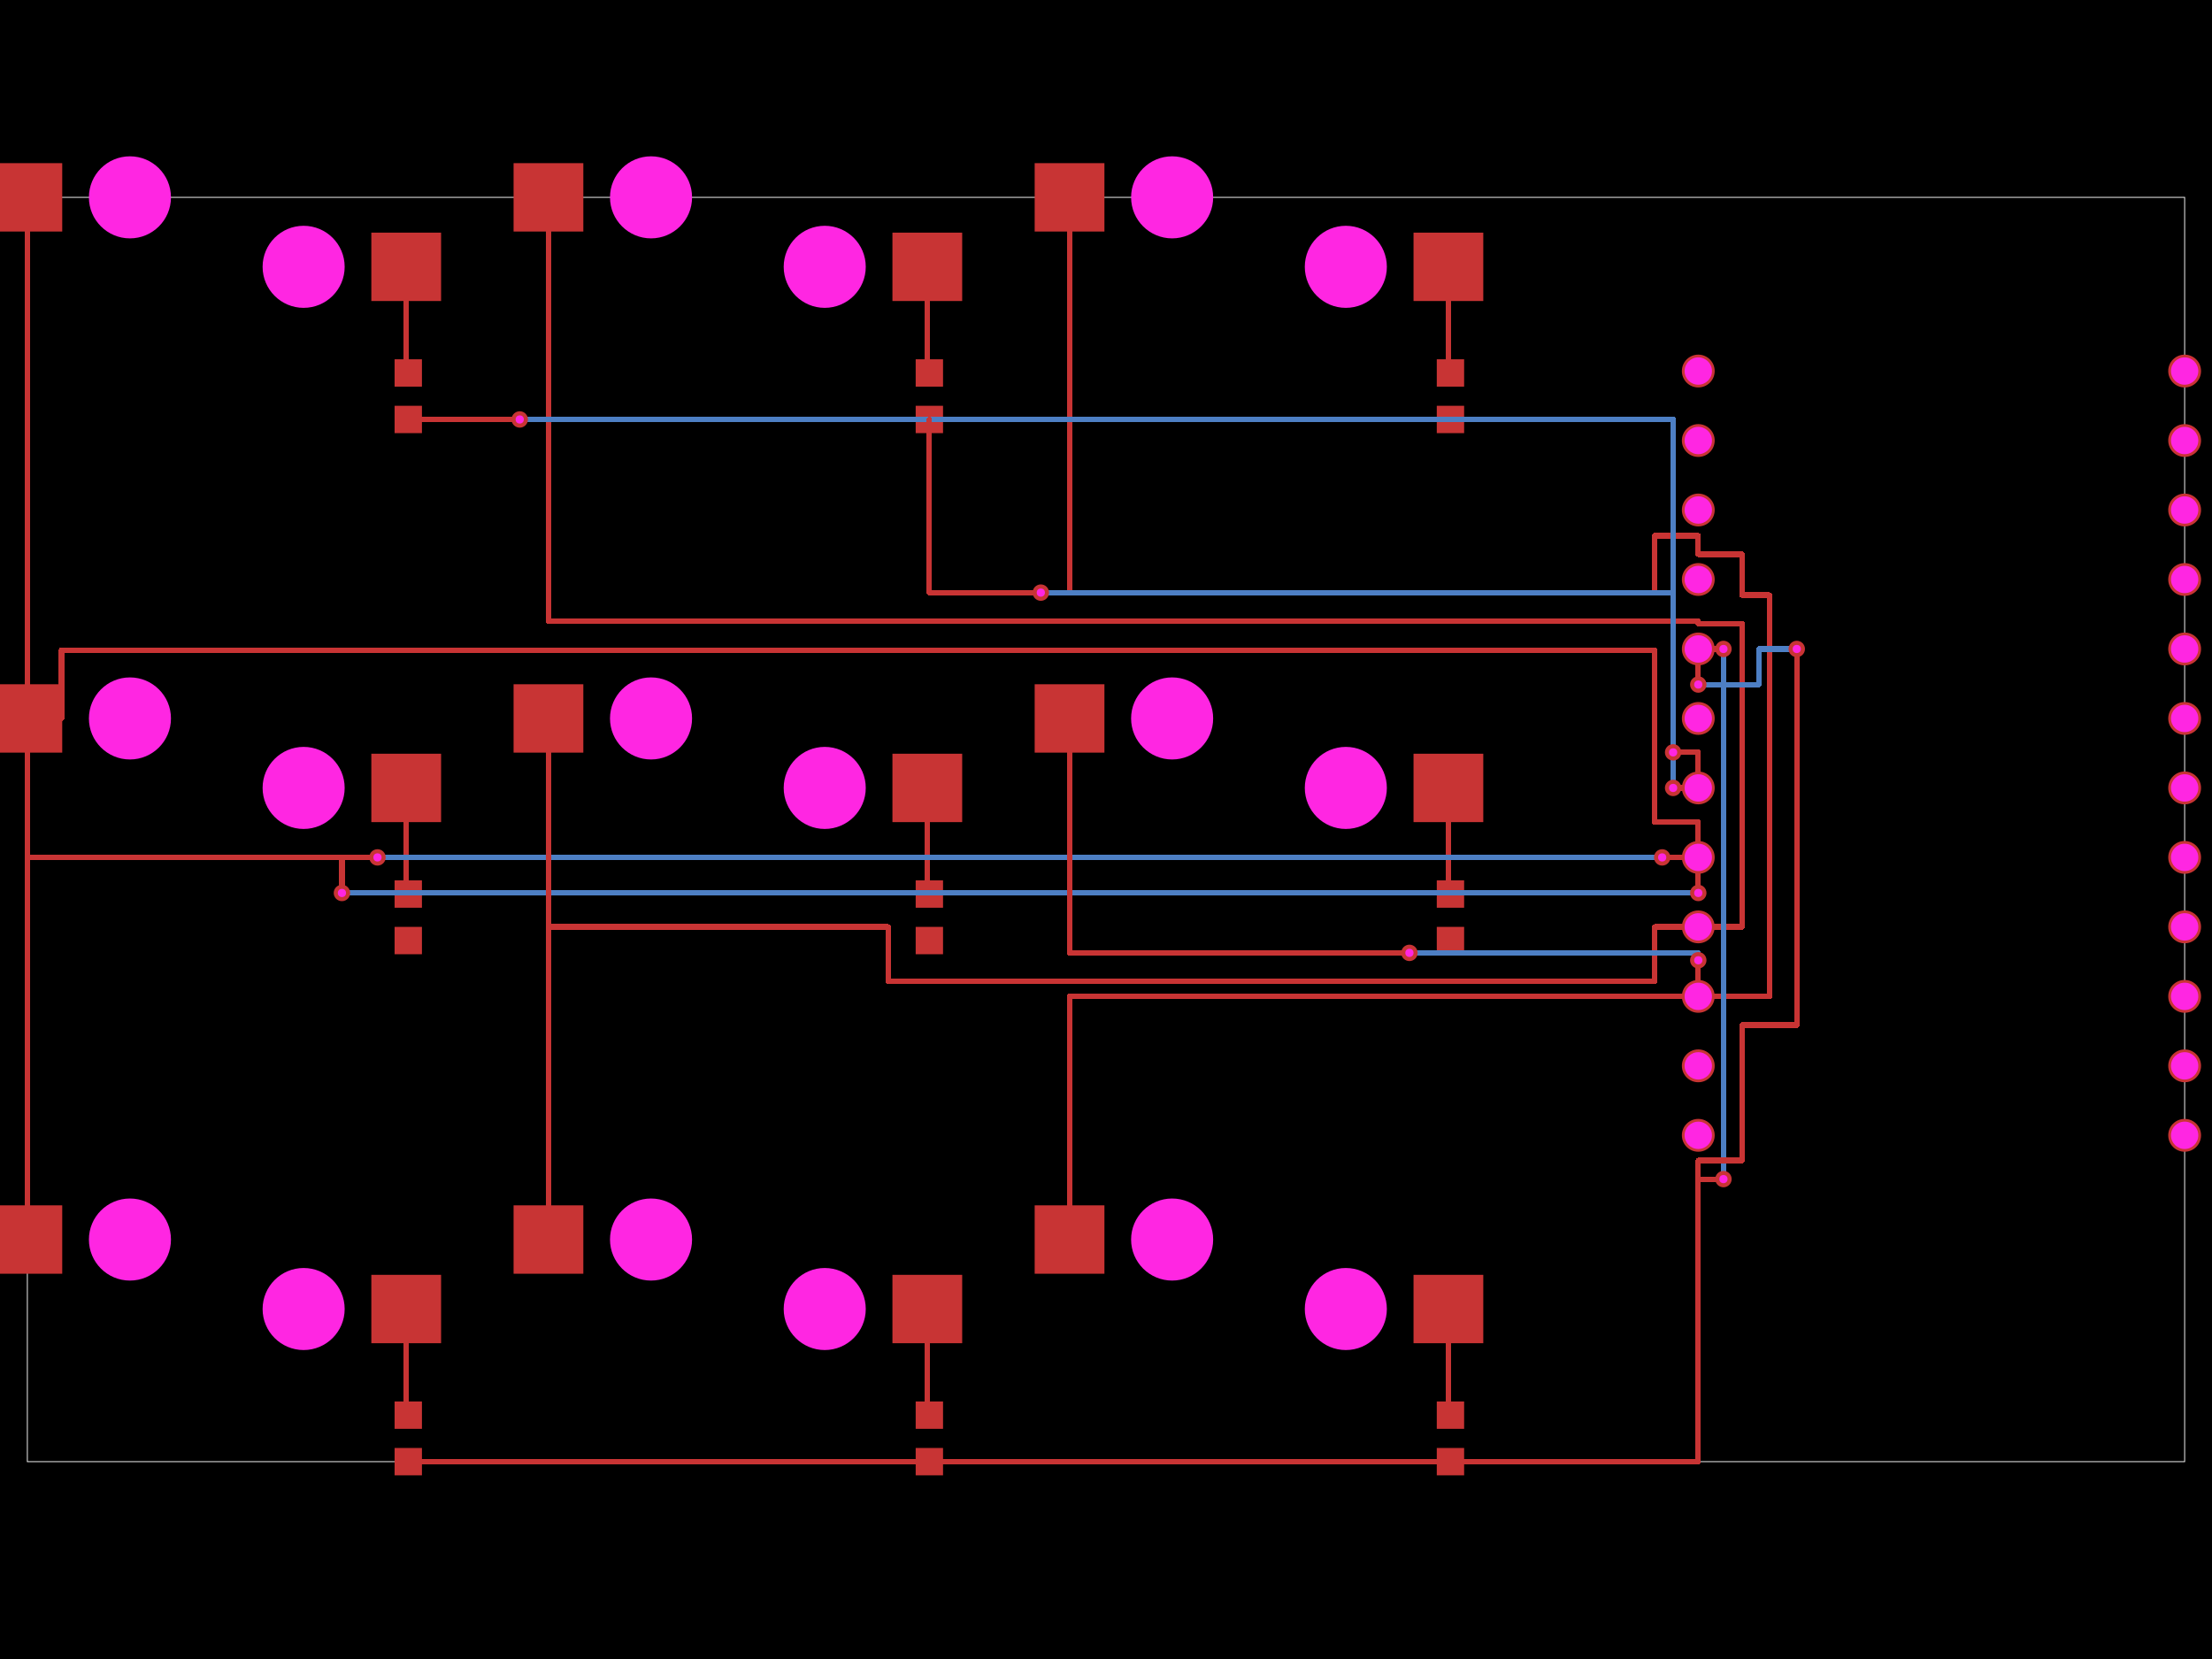 <svg xmlns="http://www.w3.org/2000/svg" width="800" height="600"><style>
              .boundary { fill: #000; }
              .pcb-board { fill: none; }
              .pcb-trace { fill: none; }
              .pcb-hole-outer { fill: rgb(200, 52, 52); }
              .pcb-hole-inner { fill: rgb(255, 38, 226); }
              .pcb-pad { }
              .pcb-boundary { fill: none; stroke: #fff; stroke-width: 0.3; }
              .pcb-silkscreen { fill: none; }
              .pcb-silkscreen-top { stroke: #f2eda1; }
              .pcb-silkscreen-bottom { stroke: #f2eda1; }
              .pcb-silkscreen-text { fill: #f2eda1; }
            </style><rect class="boundary" x="0" y="0" width="800" height="600"/><rect class="pcb-boundary" x="9.893" y="71.372" width="780.214" height="457.256"/><rect class="pcb-pad" fill="rgb(200, 52, 52)" x="-2.721" y="435.93" width="25.227" height="24.733"/><rect class="pcb-pad" fill="rgb(200, 52, 52)" x="134.298" y="461.059" width="25.227" height="24.733"/><rect class="pcb-pad" fill="rgb(200, 52, 52)" x="142.707" y="506.863" width="9.893" height="9.893"/><rect class="pcb-pad" fill="rgb(200, 52, 52)" x="142.707" y="523.681" width="9.893" height="9.893"/><rect class="pcb-pad" fill="rgb(200, 52, 52)" x="185.742" y="435.93" width="25.227" height="24.733"/><rect class="pcb-pad" fill="rgb(200, 52, 52)" x="322.76" y="461.059" width="25.227" height="24.733"/><rect class="pcb-pad" fill="rgb(200, 52, 52)" x="331.169" y="506.863" width="9.893" height="9.893"/><rect class="pcb-pad" fill="rgb(200, 52, 52)" x="331.169" y="523.681" width="9.893" height="9.893"/><rect class="pcb-pad" fill="rgb(200, 52, 52)" x="374.204" y="435.93" width="25.227" height="24.733"/><rect class="pcb-pad" fill="rgb(200, 52, 52)" x="511.222" y="461.059" width="25.227" height="24.733"/><rect class="pcb-pad" fill="rgb(200, 52, 52)" x="519.631" y="506.863" width="9.893" height="9.893"/><rect class="pcb-pad" fill="rgb(200, 52, 52)" x="519.631" y="523.681" width="9.893" height="9.893"/><rect class="pcb-pad" fill="rgb(200, 52, 52)" x="-2.721" y="247.468" width="25.227" height="24.733"/><rect class="pcb-pad" fill="rgb(200, 52, 52)" x="134.298" y="272.596" width="25.227" height="24.733"/><rect class="pcb-pad" fill="rgb(200, 52, 52)" x="142.707" y="318.401" width="9.893" height="9.893"/><rect class="pcb-pad" fill="rgb(200, 52, 52)" x="142.707" y="335.219" width="9.893" height="9.893"/><rect class="pcb-pad" fill="rgb(200, 52, 52)" x="185.742" y="247.468" width="25.227" height="24.733"/><rect class="pcb-pad" fill="rgb(200, 52, 52)" x="322.76" y="272.596" width="25.227" height="24.733"/><rect class="pcb-pad" fill="rgb(200, 52, 52)" x="331.169" y="318.401" width="9.893" height="9.893"/><rect class="pcb-pad" fill="rgb(200, 52, 52)" x="331.169" y="335.219" width="9.893" height="9.893"/><rect class="pcb-pad" fill="rgb(200, 52, 52)" x="374.204" y="247.468" width="25.227" height="24.733"/><rect class="pcb-pad" fill="rgb(200, 52, 52)" x="511.222" y="272.596" width="25.227" height="24.733"/><rect class="pcb-pad" fill="rgb(200, 52, 52)" x="519.631" y="318.401" width="9.893" height="9.893"/><rect class="pcb-pad" fill="rgb(200, 52, 52)" x="519.631" y="335.219" width="9.893" height="9.893"/><rect class="pcb-pad" fill="rgb(200, 52, 52)" x="-2.721" y="59.006" width="25.227" height="24.733"/><rect class="pcb-pad" fill="rgb(200, 52, 52)" x="134.298" y="84.134" width="25.227" height="24.733"/><rect class="pcb-pad" fill="rgb(200, 52, 52)" x="142.707" y="129.939" width="9.893" height="9.893"/><rect class="pcb-pad" fill="rgb(200, 52, 52)" x="142.707" y="146.757" width="9.893" height="9.893"/><rect class="pcb-pad" fill="rgb(200, 52, 52)" x="185.742" y="59.006" width="25.227" height="24.733"/><rect class="pcb-pad" fill="rgb(200, 52, 52)" x="322.76" y="84.134" width="25.227" height="24.733"/><rect class="pcb-pad" fill="rgb(200, 52, 52)" x="331.169" y="129.939" width="9.893" height="9.893"/><rect class="pcb-pad" fill="rgb(200, 52, 52)" x="331.169" y="146.757" width="9.893" height="9.893"/><rect class="pcb-pad" fill="rgb(200, 52, 52)" x="374.204" y="59.006" width="25.227" height="24.733"/><rect class="pcb-pad" fill="rgb(200, 52, 52)" x="511.222" y="84.134" width="25.227" height="24.733"/><rect class="pcb-pad" fill="rgb(200, 52, 52)" x="519.631" y="129.939" width="9.893" height="9.893"/><rect class="pcb-pad" fill="rgb(200, 52, 52)" x="519.631" y="146.757" width="9.893" height="9.893"/><path class="pcb-trace" stroke="rgb(200, 52, 52)" d="M 146.912 473.425 L 146.912 511.81" stroke-width="1.979" stroke-linecap="round" stroke-linejoin="round" shape-rendering="crispEdges"/><path class="pcb-trace" stroke="rgb(200, 52, 52)" d="M 335.374 473.425 L 335.374 511.81" stroke-width="1.979" stroke-linecap="round" stroke-linejoin="round" shape-rendering="crispEdges"/><path class="pcb-trace" stroke="rgb(200, 52, 52)" d="M 523.836 473.425 L 523.836 511.81" stroke-width="1.979" stroke-linecap="round" stroke-linejoin="round" shape-rendering="crispEdges"/><path class="pcb-trace" stroke="rgb(200, 52, 52)" d="M 146.912 284.963 L 146.912 323.348" stroke-width="1.979" stroke-linecap="round" stroke-linejoin="round" shape-rendering="crispEdges"/><path class="pcb-trace" stroke="rgb(200, 52, 52)" d="M 335.374 284.963 L 335.374 323.348" stroke-width="1.979" stroke-linecap="round" stroke-linejoin="round" shape-rendering="crispEdges"/><path class="pcb-trace" stroke="rgb(200, 52, 52)" d="M 523.836 284.963 L 523.836 323.348" stroke-width="1.979" stroke-linecap="round" stroke-linejoin="round" shape-rendering="crispEdges"/><path class="pcb-trace" stroke="rgb(200, 52, 52)" d="M 146.912 96.5 L 146.912 134.885" stroke-width="1.979" stroke-linecap="round" stroke-linejoin="round" shape-rendering="crispEdges"/><path class="pcb-trace" stroke="rgb(200, 52, 52)" d="M 335.374 96.5 L 335.374 134.885" stroke-width="1.979" stroke-linecap="round" stroke-linejoin="round" shape-rendering="crispEdges"/><path class="pcb-trace" stroke="rgb(200, 52, 52)" d="M 523.836 96.5 L 523.836 134.885" stroke-width="1.979" stroke-linecap="round" stroke-linejoin="round" shape-rendering="crispEdges"/><path class="pcb-trace" stroke="rgb(200, 52, 52)" d="M 9.893 448.297 L 9.893 310.091" stroke-width="1.979" stroke-linecap="round" stroke-linejoin="round" shape-rendering="crispEdges"/><path class="pcb-trace" stroke="rgb(200, 52, 52)" d="M 9.893 310.091 L 136.524 310.091" stroke-width="1.979" stroke-linecap="round" stroke-linejoin="round" shape-rendering="crispEdges"/><path class="pcb-trace" stroke="rgb(200, 52, 52)" d="M 136.524 310.091 L 136.524 310.091" stroke-width="1.979" stroke-linecap="round" stroke-linejoin="round" shape-rendering="crispEdges"/><path class="pcb-trace" stroke="rgb(77, 127, 196)" d="M 136.524 310.091 L 136.524 310.091" stroke-width="1.979" stroke-linecap="round" stroke-linejoin="round" shape-rendering="crispEdges"/><path class="pcb-trace" stroke="rgb(77, 127, 196)" d="M 136.524 310.091 L 601.15 310.091" stroke-width="1.979" stroke-linecap="round" stroke-linejoin="round" shape-rendering="crispEdges"/><path class="pcb-trace" stroke="rgb(77, 127, 196)" d="M 601.15 310.091 L 601.15 310.091" stroke-width="1.979" stroke-linecap="round" stroke-linejoin="round" shape-rendering="crispEdges"/><path class="pcb-trace" stroke="rgb(77, 127, 196)" d="M 601.15 310.091 L 601.15 310.091" stroke-width="1.979" stroke-linecap="round" stroke-linejoin="round" shape-rendering="crispEdges"/><path class="pcb-trace" stroke="rgb(200, 52, 52)" d="M 601.15 310.091 L 614.209 310.091" stroke-width="1.979" stroke-linecap="round" stroke-linejoin="round" shape-rendering="crispEdges"/><path class="pcb-trace" stroke="rgb(200, 52, 52)" d="M 9.893 259.834 L 22.259 259.834" stroke-width="1.979" stroke-linecap="round" stroke-linejoin="round" shape-rendering="crispEdges"/><path class="pcb-trace" stroke="rgb(200, 52, 52)" d="M 22.259 259.834 L 22.259 235.102" stroke-width="1.979" stroke-linecap="round" stroke-linejoin="round" shape-rendering="crispEdges"/><path class="pcb-trace" stroke="rgb(200, 52, 52)" d="M 22.259 235.102 L 598.38 235.102" stroke-width="1.979" stroke-linecap="round" stroke-linejoin="round" shape-rendering="crispEdges"/><path class="pcb-trace" stroke="rgb(200, 52, 52)" d="M 598.38 235.102 L 598.38 297.23" stroke-width="1.979" stroke-linecap="round" stroke-linejoin="round" shape-rendering="crispEdges"/><path class="pcb-trace" stroke="rgb(200, 52, 52)" d="M 598.38 297.23 L 614.209 297.23" stroke-width="1.979" stroke-linecap="round" stroke-linejoin="round" shape-rendering="crispEdges"/><path class="pcb-trace" stroke="rgb(200, 52, 52)" d="M 614.209 297.23 L 614.209 310.091" stroke-width="1.979" stroke-linecap="round" stroke-linejoin="round" shape-rendering="crispEdges"/><path class="pcb-trace" stroke="rgb(200, 52, 52)" d="M 9.893 71.372 L 9.893 310.091" stroke-width="1.979" stroke-linecap="round" stroke-linejoin="round" shape-rendering="crispEdges"/><path class="pcb-trace" stroke="rgb(200, 52, 52)" d="M 9.893 310.091 L 123.663 310.091" stroke-width="1.979" stroke-linecap="round" stroke-linejoin="round" shape-rendering="crispEdges"/><path class="pcb-trace" stroke="rgb(200, 52, 52)" d="M 123.663 310.091 L 123.663 322.952" stroke-width="1.979" stroke-linecap="round" stroke-linejoin="round" shape-rendering="crispEdges"/><path class="pcb-trace" stroke="rgb(200, 52, 52)" d="M 123.663 322.952 L 123.663 322.952" stroke-width="1.979" stroke-linecap="round" stroke-linejoin="round" shape-rendering="crispEdges"/><path class="pcb-trace" stroke="rgb(77, 127, 196)" d="M 123.663 322.952 L 123.663 322.952" stroke-width="1.979" stroke-linecap="round" stroke-linejoin="round" shape-rendering="crispEdges"/><path class="pcb-trace" stroke="rgb(77, 127, 196)" d="M 123.663 322.952 L 614.209 322.952" stroke-width="1.979" stroke-linecap="round" stroke-linejoin="round" shape-rendering="crispEdges"/><path class="pcb-trace" stroke="rgb(77, 127, 196)" d="M 614.209 322.952 L 614.209 322.952" stroke-width="1.979" stroke-linecap="round" stroke-linejoin="round" shape-rendering="crispEdges"/><path class="pcb-trace" stroke="rgb(77, 127, 196)" d="M 614.209 322.952 L 614.209 322.952" stroke-width="1.979" stroke-linecap="round" stroke-linejoin="round" shape-rendering="crispEdges"/><path class="pcb-trace" stroke="rgb(200, 52, 52)" d="M 614.209 322.952 L 614.209 310.091" stroke-width="1.979" stroke-linecap="round" stroke-linejoin="round" shape-rendering="crispEdges"/><path class="pcb-trace" stroke="rgb(200, 52, 52)" d="M 198.355 448.297 L 198.355 335.219" stroke-width="1.979" stroke-linecap="round" stroke-linejoin="round" shape-rendering="crispEdges"/><path class="pcb-trace" stroke="rgb(200, 52, 52)" d="M 198.355 335.219 L 321.276 335.219" stroke-width="1.979" stroke-linecap="round" stroke-linejoin="round" shape-rendering="crispEdges"/><path class="pcb-trace" stroke="rgb(200, 52, 52)" d="M 321.276 335.219 L 321.276 355.005" stroke-width="1.979" stroke-linecap="round" stroke-linejoin="round" shape-rendering="crispEdges"/><path class="pcb-trace" stroke="rgb(200, 52, 52)" d="M 321.276 355.005 L 598.38 355.005" stroke-width="1.979" stroke-linecap="round" stroke-linejoin="round" shape-rendering="crispEdges"/><path class="pcb-trace" stroke="rgb(200, 52, 52)" d="M 598.38 355.005 L 598.38 335.219" stroke-width="1.979" stroke-linecap="round" stroke-linejoin="round" shape-rendering="crispEdges"/><path class="pcb-trace" stroke="rgb(200, 52, 52)" d="M 598.38 335.219 L 614.209 335.219" stroke-width="1.979" stroke-linecap="round" stroke-linejoin="round" shape-rendering="crispEdges"/><path class="pcb-trace" stroke="rgb(200, 52, 52)" d="M 198.355 259.834 L 198.355 335.219" stroke-width="1.979" stroke-linecap="round" stroke-linejoin="round" shape-rendering="crispEdges"/><path class="pcb-trace" stroke="rgb(200, 52, 52)" d="M 198.355 335.219 L 321.276 335.219" stroke-width="1.979" stroke-linecap="round" stroke-linejoin="round" shape-rendering="crispEdges"/><path class="pcb-trace" stroke="rgb(200, 52, 52)" d="M 321.276 335.219 L 321.276 355.005" stroke-width="1.979" stroke-linecap="round" stroke-linejoin="round" shape-rendering="crispEdges"/><path class="pcb-trace" stroke="rgb(200, 52, 52)" d="M 321.276 355.005 L 598.38 355.005" stroke-width="1.979" stroke-linecap="round" stroke-linejoin="round" shape-rendering="crispEdges"/><path class="pcb-trace" stroke="rgb(200, 52, 52)" d="M 598.38 355.005 L 598.38 335.219" stroke-width="1.979" stroke-linecap="round" stroke-linejoin="round" shape-rendering="crispEdges"/><path class="pcb-trace" stroke="rgb(200, 52, 52)" d="M 598.38 335.219 L 614.209 335.219" stroke-width="1.979" stroke-linecap="round" stroke-linejoin="round" shape-rendering="crispEdges"/><path class="pcb-trace" stroke="rgb(200, 52, 52)" d="M 198.355 71.372 L 198.355 224.714" stroke-width="1.979" stroke-linecap="round" stroke-linejoin="round" shape-rendering="crispEdges"/><path class="pcb-trace" stroke="rgb(200, 52, 52)" d="M 198.355 224.714 L 614.209 224.714" stroke-width="1.979" stroke-linecap="round" stroke-linejoin="round" shape-rendering="crispEdges"/><path class="pcb-trace" stroke="rgb(200, 52, 52)" d="M 614.209 224.714 L 614.209 225.604" stroke-width="1.979" stroke-linecap="round" stroke-linejoin="round" shape-rendering="crispEdges"/><path class="pcb-trace" stroke="rgb(200, 52, 52)" d="M 614.209 225.604 L 630.038 225.604" stroke-width="1.979" stroke-linecap="round" stroke-linejoin="round" shape-rendering="crispEdges"/><path class="pcb-trace" stroke="rgb(200, 52, 52)" d="M 630.038 225.604 L 630.038 335.219" stroke-width="1.979" stroke-linecap="round" stroke-linejoin="round" shape-rendering="crispEdges"/><path class="pcb-trace" stroke="rgb(200, 52, 52)" d="M 630.038 335.219 L 614.209 335.219" stroke-width="1.979" stroke-linecap="round" stroke-linejoin="round" shape-rendering="crispEdges"/><path class="pcb-trace" stroke="rgb(200, 52, 52)" d="M 386.818 448.297 L 386.818 360.347" stroke-width="1.979" stroke-linecap="round" stroke-linejoin="round" shape-rendering="crispEdges"/><path class="pcb-trace" stroke="rgb(200, 52, 52)" d="M 386.818 360.347 L 614.209 360.347" stroke-width="1.979" stroke-linecap="round" stroke-linejoin="round" shape-rendering="crispEdges"/><path class="pcb-trace" stroke="rgb(200, 52, 52)" d="M 386.818 259.834 L 386.818 344.618" stroke-width="1.979" stroke-linecap="round" stroke-linejoin="round" shape-rendering="crispEdges"/><path class="pcb-trace" stroke="rgb(200, 52, 52)" d="M 386.818 344.618 L 509.738 344.618" stroke-width="1.979" stroke-linecap="round" stroke-linejoin="round" shape-rendering="crispEdges"/><path class="pcb-trace" stroke="rgb(200, 52, 52)" d="M 509.738 344.618 L 509.738 344.618" stroke-width="1.979" stroke-linecap="round" stroke-linejoin="round" shape-rendering="crispEdges"/><path class="pcb-trace" stroke="rgb(77, 127, 196)" d="M 509.738 344.618 L 509.738 344.618" stroke-width="1.979" stroke-linecap="round" stroke-linejoin="round" shape-rendering="crispEdges"/><path class="pcb-trace" stroke="rgb(77, 127, 196)" d="M 509.738 344.618 L 614.209 344.618" stroke-width="1.979" stroke-linecap="round" stroke-linejoin="round" shape-rendering="crispEdges"/><path class="pcb-trace" stroke="rgb(77, 127, 196)" d="M 614.209 344.618 L 614.209 347.289" stroke-width="1.979" stroke-linecap="round" stroke-linejoin="round" shape-rendering="crispEdges"/><path class="pcb-trace" stroke="rgb(77, 127, 196)" d="M 614.209 347.289 L 614.209 347.289" stroke-width="1.979" stroke-linecap="round" stroke-linejoin="round" shape-rendering="crispEdges"/><path class="pcb-trace" stroke="rgb(77, 127, 196)" d="M 614.209 347.289 L 614.209 347.289" stroke-width="1.979" stroke-linecap="round" stroke-linejoin="round" shape-rendering="crispEdges"/><path class="pcb-trace" stroke="rgb(200, 52, 52)" d="M 614.209 347.289 L 614.209 360.347" stroke-width="1.979" stroke-linecap="round" stroke-linejoin="round" shape-rendering="crispEdges"/><path class="pcb-trace" stroke="rgb(200, 52, 52)" d="M 386.818 71.372 L 386.818 214.326" stroke-width="1.979" stroke-linecap="round" stroke-linejoin="round" shape-rendering="crispEdges"/><path class="pcb-trace" stroke="rgb(200, 52, 52)" d="M 386.818 214.326 L 598.38 214.326" stroke-width="1.979" stroke-linecap="round" stroke-linejoin="round" shape-rendering="crispEdges"/><path class="pcb-trace" stroke="rgb(200, 52, 52)" d="M 598.38 214.326 L 598.38 193.749" stroke-width="1.979" stroke-linecap="round" stroke-linejoin="round" shape-rendering="crispEdges"/><path class="pcb-trace" stroke="rgb(200, 52, 52)" d="M 598.38 193.749 L 614.209 193.749" stroke-width="1.979" stroke-linecap="round" stroke-linejoin="round" shape-rendering="crispEdges"/><path class="pcb-trace" stroke="rgb(200, 52, 52)" d="M 614.209 193.749 L 614.209 200.476" stroke-width="1.979" stroke-linecap="round" stroke-linejoin="round" shape-rendering="crispEdges"/><path class="pcb-trace" stroke="rgb(200, 52, 52)" d="M 614.209 200.476 L 630.038 200.476" stroke-width="1.979" stroke-linecap="round" stroke-linejoin="round" shape-rendering="crispEdges"/><path class="pcb-trace" stroke="rgb(200, 52, 52)" d="M 630.038 200.476 L 630.038 215.217" stroke-width="1.979" stroke-linecap="round" stroke-linejoin="round" shape-rendering="crispEdges"/><path class="pcb-trace" stroke="rgb(200, 52, 52)" d="M 630.038 215.217 L 639.931 215.217" stroke-width="1.979" stroke-linecap="round" stroke-linejoin="round" shape-rendering="crispEdges"/><path class="pcb-trace" stroke="rgb(200, 52, 52)" d="M 639.931 215.217 L 639.931 360.347" stroke-width="1.979" stroke-linecap="round" stroke-linejoin="round" shape-rendering="crispEdges"/><path class="pcb-trace" stroke="rgb(200, 52, 52)" d="M 639.931 360.347 L 614.209 360.347" stroke-width="1.979" stroke-linecap="round" stroke-linejoin="round" shape-rendering="crispEdges"/><path class="pcb-trace" stroke="rgb(200, 52, 52)" d="M 147.653 528.628 L 614.209 528.628" stroke-width="1.979" stroke-linecap="round" stroke-linejoin="round" shape-rendering="crispEdges"/><path class="pcb-trace" stroke="rgb(200, 52, 52)" d="M 614.209 528.628 L 614.209 426.433" stroke-width="1.979" stroke-linecap="round" stroke-linejoin="round" shape-rendering="crispEdges"/><path class="pcb-trace" stroke="rgb(200, 52, 52)" d="M 614.209 426.433 L 623.31 426.433" stroke-width="1.979" stroke-linecap="round" stroke-linejoin="round" shape-rendering="crispEdges"/><path class="pcb-trace" stroke="rgb(200, 52, 52)" d="M 623.31 426.433 L 623.31 426.433" stroke-width="1.979" stroke-linecap="round" stroke-linejoin="round" shape-rendering="crispEdges"/><path class="pcb-trace" stroke="rgb(77, 127, 196)" d="M 623.31 426.433 L 623.31 426.433" stroke-width="1.979" stroke-linecap="round" stroke-linejoin="round" shape-rendering="crispEdges"/><path class="pcb-trace" stroke="rgb(77, 127, 196)" d="M 623.31 426.433 L 623.31 234.706" stroke-width="1.979" stroke-linecap="round" stroke-linejoin="round" shape-rendering="crispEdges"/><path class="pcb-trace" stroke="rgb(77, 127, 196)" d="M 623.31 234.706 L 623.31 234.706" stroke-width="1.979" stroke-linecap="round" stroke-linejoin="round" shape-rendering="crispEdges"/><path class="pcb-trace" stroke="rgb(77, 127, 196)" d="M 623.31 234.706 L 623.31 234.706" stroke-width="1.979" stroke-linecap="round" stroke-linejoin="round" shape-rendering="crispEdges"/><path class="pcb-trace" stroke="rgb(200, 52, 52)" d="M 623.31 234.706 L 614.209 234.706" stroke-width="1.979" stroke-linecap="round" stroke-linejoin="round" shape-rendering="crispEdges"/><path class="pcb-trace" stroke="rgb(200, 52, 52)" d="M 336.116 528.628 L 614.209 528.628" stroke-width="1.979" stroke-linecap="round" stroke-linejoin="round" shape-rendering="crispEdges"/><path class="pcb-trace" stroke="rgb(200, 52, 52)" d="M 614.209 528.628 L 614.209 426.433" stroke-width="1.979" stroke-linecap="round" stroke-linejoin="round" shape-rendering="crispEdges"/><path class="pcb-trace" stroke="rgb(200, 52, 52)" d="M 614.209 426.433 L 614.209 419.706" stroke-width="1.979" stroke-linecap="round" stroke-linejoin="round" shape-rendering="crispEdges"/><path class="pcb-trace" stroke="rgb(200, 52, 52)" d="M 614.209 419.706 L 630.038 419.706" stroke-width="1.979" stroke-linecap="round" stroke-linejoin="round" shape-rendering="crispEdges"/><path class="pcb-trace" stroke="rgb(200, 52, 52)" d="M 630.038 419.706 L 630.038 370.735" stroke-width="1.979" stroke-linecap="round" stroke-linejoin="round" shape-rendering="crispEdges"/><path class="pcb-trace" stroke="rgb(200, 52, 52)" d="M 630.038 370.735 L 649.824 370.735" stroke-width="1.979" stroke-linecap="round" stroke-linejoin="round" shape-rendering="crispEdges"/><path class="pcb-trace" stroke="rgb(200, 52, 52)" d="M 649.824 370.735 L 649.824 234.706" stroke-width="1.979" stroke-linecap="round" stroke-linejoin="round" shape-rendering="crispEdges"/><path class="pcb-trace" stroke="rgb(200, 52, 52)" d="M 649.824 234.706 L 649.824 234.706" stroke-width="1.979" stroke-linecap="round" stroke-linejoin="round" shape-rendering="crispEdges"/><path class="pcb-trace" stroke="rgb(77, 127, 196)" d="M 649.824 234.706 L 649.824 234.706" stroke-width="1.979" stroke-linecap="round" stroke-linejoin="round" shape-rendering="crispEdges"/><path class="pcb-trace" stroke="rgb(77, 127, 196)" d="M 649.824 234.706 L 636.171 234.706" stroke-width="1.979" stroke-linecap="round" stroke-linejoin="round" shape-rendering="crispEdges"/><path class="pcb-trace" stroke="rgb(77, 127, 196)" d="M 636.171 234.706 L 636.171 247.567" stroke-width="1.979" stroke-linecap="round" stroke-linejoin="round" shape-rendering="crispEdges"/><path class="pcb-trace" stroke="rgb(77, 127, 196)" d="M 636.171 247.567 L 614.209 247.567" stroke-width="1.979" stroke-linecap="round" stroke-linejoin="round" shape-rendering="crispEdges"/><path class="pcb-trace" stroke="rgb(77, 127, 196)" d="M 614.209 247.567 L 614.209 247.567" stroke-width="1.979" stroke-linecap="round" stroke-linejoin="round" shape-rendering="crispEdges"/><path class="pcb-trace" stroke="rgb(77, 127, 196)" d="M 614.209 247.567 L 614.209 247.567" stroke-width="1.979" stroke-linecap="round" stroke-linejoin="round" shape-rendering="crispEdges"/><path class="pcb-trace" stroke="rgb(200, 52, 52)" d="M 614.209 247.567 L 614.209 234.706" stroke-width="1.979" stroke-linecap="round" stroke-linejoin="round" shape-rendering="crispEdges"/><path class="pcb-trace" stroke="rgb(200, 52, 52)" d="M 147.653 151.703 L 187.968 151.703" stroke-width="1.979" stroke-linecap="round" stroke-linejoin="round" shape-rendering="crispEdges"/><path class="pcb-trace" stroke="rgb(200, 52, 52)" d="M 187.968 151.703 L 187.968 151.703" stroke-width="1.979" stroke-linecap="round" stroke-linejoin="round" shape-rendering="crispEdges"/><path class="pcb-trace" stroke="rgb(77, 127, 196)" d="M 187.968 151.703 L 187.968 151.703" stroke-width="1.979" stroke-linecap="round" stroke-linejoin="round" shape-rendering="crispEdges"/><path class="pcb-trace" stroke="rgb(77, 127, 196)" d="M 187.968 151.703 L 605.107 151.703" stroke-width="1.979" stroke-linecap="round" stroke-linejoin="round" shape-rendering="crispEdges"/><path class="pcb-trace" stroke="rgb(77, 127, 196)" d="M 605.107 151.703 L 605.107 284.963" stroke-width="1.979" stroke-linecap="round" stroke-linejoin="round" shape-rendering="crispEdges"/><path class="pcb-trace" stroke="rgb(77, 127, 196)" d="M 605.107 284.963 L 605.107 284.963" stroke-width="1.979" stroke-linecap="round" stroke-linejoin="round" shape-rendering="crispEdges"/><path class="pcb-trace" stroke="rgb(77, 127, 196)" d="M 605.107 284.963 L 605.107 284.963" stroke-width="1.979" stroke-linecap="round" stroke-linejoin="round" shape-rendering="crispEdges"/><path class="pcb-trace" stroke="rgb(200, 52, 52)" d="M 605.107 284.963 L 614.209 284.963" stroke-width="1.979" stroke-linecap="round" stroke-linejoin="round" shape-rendering="crispEdges"/><path class="pcb-trace" stroke="rgb(200, 52, 52)" d="M 336.116 151.703 L 336.116 214.326" stroke-width="1.979" stroke-linecap="round" stroke-linejoin="round" shape-rendering="crispEdges"/><path class="pcb-trace" stroke="rgb(200, 52, 52)" d="M 336.116 214.326 L 376.43 214.326" stroke-width="1.979" stroke-linecap="round" stroke-linejoin="round" shape-rendering="crispEdges"/><path class="pcb-trace" stroke="rgb(200, 52, 52)" d="M 376.43 214.326 L 376.43 214.326" stroke-width="1.979" stroke-linecap="round" stroke-linejoin="round" shape-rendering="crispEdges"/><path class="pcb-trace" stroke="rgb(77, 127, 196)" d="M 376.43 214.326 L 376.43 214.326" stroke-width="1.979" stroke-linecap="round" stroke-linejoin="round" shape-rendering="crispEdges"/><path class="pcb-trace" stroke="rgb(77, 127, 196)" d="M 376.43 214.326 L 605.107 214.326" stroke-width="1.979" stroke-linecap="round" stroke-linejoin="round" shape-rendering="crispEdges"/><path class="pcb-trace" stroke="rgb(77, 127, 196)" d="M 605.107 214.326 L 605.107 272.102" stroke-width="1.979" stroke-linecap="round" stroke-linejoin="round" shape-rendering="crispEdges"/><path class="pcb-trace" stroke="rgb(77, 127, 196)" d="M 605.107 272.102 L 605.107 272.102" stroke-width="1.979" stroke-linecap="round" stroke-linejoin="round" shape-rendering="crispEdges"/><path class="pcb-trace" stroke="rgb(77, 127, 196)" d="M 605.107 272.102 L 605.107 272.102" stroke-width="1.979" stroke-linecap="round" stroke-linejoin="round" shape-rendering="crispEdges"/><path class="pcb-trace" stroke="rgb(200, 52, 52)" d="M 605.107 272.102 L 614.209 272.102" stroke-width="1.979" stroke-linecap="round" stroke-linejoin="round" shape-rendering="crispEdges"/><path class="pcb-trace" stroke="rgb(200, 52, 52)" d="M 614.209 272.102 L 614.209 284.963" stroke-width="1.979" stroke-linecap="round" stroke-linejoin="round" shape-rendering="crispEdges"/><g><circle class="pcb-hole-outer" cx="136.524" cy="310.091" r="2.968"/><circle class="pcb-hole-inner" cx="136.524" cy="310.091" r="1.484"/></g><g><circle class="pcb-hole-outer" cx="601.15" cy="310.091" r="2.968"/><circle class="pcb-hole-inner" cx="601.15" cy="310.091" r="1.484"/></g><g><circle class="pcb-hole-outer" cx="509.738" cy="344.618" r="2.968"/><circle class="pcb-hole-inner" cx="509.738" cy="344.618" r="1.484"/></g><g><circle class="pcb-hole-outer" cx="614.209" cy="347.289" r="2.968"/><circle class="pcb-hole-inner" cx="614.209" cy="347.289" r="1.484"/></g><g><circle class="pcb-hole-outer" cx="123.663" cy="322.952" r="2.968"/><circle class="pcb-hole-inner" cx="123.663" cy="322.952" r="1.484"/></g><g><circle class="pcb-hole-outer" cx="614.209" cy="322.952" r="2.968"/><circle class="pcb-hole-inner" cx="614.209" cy="322.952" r="1.484"/></g><g><circle class="pcb-hole-outer" cx="623.31" cy="426.433" r="2.968"/><circle class="pcb-hole-inner" cx="623.31" cy="426.433" r="1.484"/></g><g><circle class="pcb-hole-outer" cx="623.31" cy="234.706" r="2.968"/><circle class="pcb-hole-inner" cx="623.31" cy="234.706" r="1.484"/></g><g><circle class="pcb-hole-outer" cx="649.824" cy="234.706" r="2.968"/><circle class="pcb-hole-inner" cx="649.824" cy="234.706" r="1.484"/></g><g><circle class="pcb-hole-outer" cx="614.209" cy="247.567" r="2.968"/><circle class="pcb-hole-inner" cx="614.209" cy="247.567" r="1.484"/></g><g><circle class="pcb-hole-outer" cx="187.968" cy="151.703" r="2.968"/><circle class="pcb-hole-inner" cx="187.968" cy="151.703" r="1.484"/></g><g><circle class="pcb-hole-outer" cx="605.107" cy="284.963" r="2.968"/><circle class="pcb-hole-inner" cx="605.107" cy="284.963" r="1.484"/></g><g><circle class="pcb-hole-outer" cx="376.43" cy="214.326" r="2.968"/><circle class="pcb-hole-inner" cx="376.43" cy="214.326" r="1.484"/></g><g><circle class="pcb-hole-outer" cx="605.107" cy="272.102" r="2.968"/><circle class="pcb-hole-inner" cx="605.107" cy="272.102" r="1.484"/></g><g><circle class="pcb-hole-outer" cx="614.209" cy="134.193" r="5.936"/><circle class="pcb-hole-inner" cx="614.209" cy="134.193" r="4.947"/></g><g><circle class="pcb-hole-outer" cx="614.209" cy="159.321" r="5.936"/><circle class="pcb-hole-inner" cx="614.209" cy="159.321" r="4.947"/></g><g><circle class="pcb-hole-outer" cx="614.209" cy="184.449" r="5.936"/><circle class="pcb-hole-inner" cx="614.209" cy="184.449" r="4.947"/></g><g><circle class="pcb-hole-outer" cx="614.209" cy="209.578" r="5.936"/><circle class="pcb-hole-inner" cx="614.209" cy="209.578" r="4.947"/></g><g><circle class="pcb-hole-outer" cx="614.209" cy="234.706" r="5.936"/><circle class="pcb-hole-inner" cx="614.209" cy="234.706" r="4.947"/></g><g><circle class="pcb-hole-outer" cx="614.209" cy="259.834" r="5.936"/><circle class="pcb-hole-inner" cx="614.209" cy="259.834" r="4.947"/></g><g><circle class="pcb-hole-outer" cx="614.209" cy="284.963" r="5.936"/><circle class="pcb-hole-inner" cx="614.209" cy="284.963" r="4.947"/></g><g><circle class="pcb-hole-outer" cx="614.209" cy="310.091" r="5.936"/><circle class="pcb-hole-inner" cx="614.209" cy="310.091" r="4.947"/></g><g><circle class="pcb-hole-outer" cx="614.209" cy="335.219" r="5.936"/><circle class="pcb-hole-inner" cx="614.209" cy="335.219" r="4.947"/></g><g><circle class="pcb-hole-outer" cx="614.209" cy="360.347" r="5.936"/><circle class="pcb-hole-inner" cx="614.209" cy="360.347" r="4.947"/></g><g><circle class="pcb-hole-outer" cx="614.209" cy="385.476" r="5.936"/><circle class="pcb-hole-inner" cx="614.209" cy="385.476" r="4.947"/></g><g><circle class="pcb-hole-outer" cx="614.209" cy="410.604" r="5.936"/><circle class="pcb-hole-inner" cx="614.209" cy="410.604" r="4.947"/></g><g><circle class="pcb-hole-outer" cx="790.107" cy="410.604" r="5.936"/><circle class="pcb-hole-inner" cx="790.107" cy="410.604" r="4.947"/></g><g><circle class="pcb-hole-outer" cx="790.107" cy="385.476" r="5.936"/><circle class="pcb-hole-inner" cx="790.107" cy="385.476" r="4.947"/></g><g><circle class="pcb-hole-outer" cx="790.107" cy="360.347" r="5.936"/><circle class="pcb-hole-inner" cx="790.107" cy="360.347" r="4.947"/></g><g><circle class="pcb-hole-outer" cx="790.107" cy="335.219" r="5.936"/><circle class="pcb-hole-inner" cx="790.107" cy="335.219" r="4.947"/></g><g><circle class="pcb-hole-outer" cx="790.107" cy="310.091" r="5.936"/><circle class="pcb-hole-inner" cx="790.107" cy="310.091" r="4.947"/></g><g><circle class="pcb-hole-outer" cx="790.107" cy="284.963" r="5.936"/><circle class="pcb-hole-inner" cx="790.107" cy="284.963" r="4.947"/></g><g><circle class="pcb-hole-outer" cx="790.107" cy="259.834" r="5.936"/><circle class="pcb-hole-inner" cx="790.107" cy="259.834" r="4.947"/></g><g><circle class="pcb-hole-outer" cx="790.107" cy="234.706" r="5.936"/><circle class="pcb-hole-inner" cx="790.107" cy="234.706" r="4.947"/></g><g><circle class="pcb-hole-outer" cx="790.107" cy="209.578" r="5.936"/><circle class="pcb-hole-inner" cx="790.107" cy="209.578" r="4.947"/></g><g><circle class="pcb-hole-outer" cx="790.107" cy="184.449" r="5.936"/><circle class="pcb-hole-inner" cx="790.107" cy="184.449" r="4.947"/></g><g><circle class="pcb-hole-outer" cx="790.107" cy="159.321" r="5.936"/><circle class="pcb-hole-inner" cx="790.107" cy="159.321" r="4.947"/></g><g><circle class="pcb-hole-outer" cx="790.107" cy="134.193" r="5.936"/><circle class="pcb-hole-inner" cx="790.107" cy="134.193" r="4.947"/></g><circle class="pcb-hole" cx="46.992" cy="448.297" r="14.84" fill="#FF26E2"/><circle class="pcb-hole" cx="109.813" cy="473.425" r="14.84" fill="#FF26E2"/><circle class="pcb-hole" cx="235.454" cy="448.297" r="14.84" fill="#FF26E2"/><circle class="pcb-hole" cx="298.275" cy="473.425" r="14.84" fill="#FF26E2"/><circle class="pcb-hole" cx="423.916" cy="448.297" r="14.84" fill="#FF26E2"/><circle class="pcb-hole" cx="486.737" cy="473.425" r="14.84" fill="#FF26E2"/><circle class="pcb-hole" cx="46.992" cy="259.834" r="14.84" fill="#FF26E2"/><circle class="pcb-hole" cx="109.813" cy="284.963" r="14.84" fill="#FF26E2"/><circle class="pcb-hole" cx="235.454" cy="259.834" r="14.84" fill="#FF26E2"/><circle class="pcb-hole" cx="298.275" cy="284.963" r="14.84" fill="#FF26E2"/><circle class="pcb-hole" cx="423.916" cy="259.834" r="14.84" fill="#FF26E2"/><circle class="pcb-hole" cx="486.737" cy="284.963" r="14.84" fill="#FF26E2"/><circle class="pcb-hole" cx="46.992" cy="71.372" r="14.84" fill="#FF26E2"/><circle class="pcb-hole" cx="109.813" cy="96.5" r="14.84" fill="#FF26E2"/><circle class="pcb-hole" cx="235.454" cy="71.372" r="14.84" fill="#FF26E2"/><circle class="pcb-hole" cx="298.275" cy="96.5" r="14.84" fill="#FF26E2"/><circle class="pcb-hole" cx="423.916" cy="71.372" r="14.84" fill="#FF26E2"/><circle class="pcb-hole" cx="486.737" cy="96.5" r="14.84" fill="#FF26E2"/></svg>